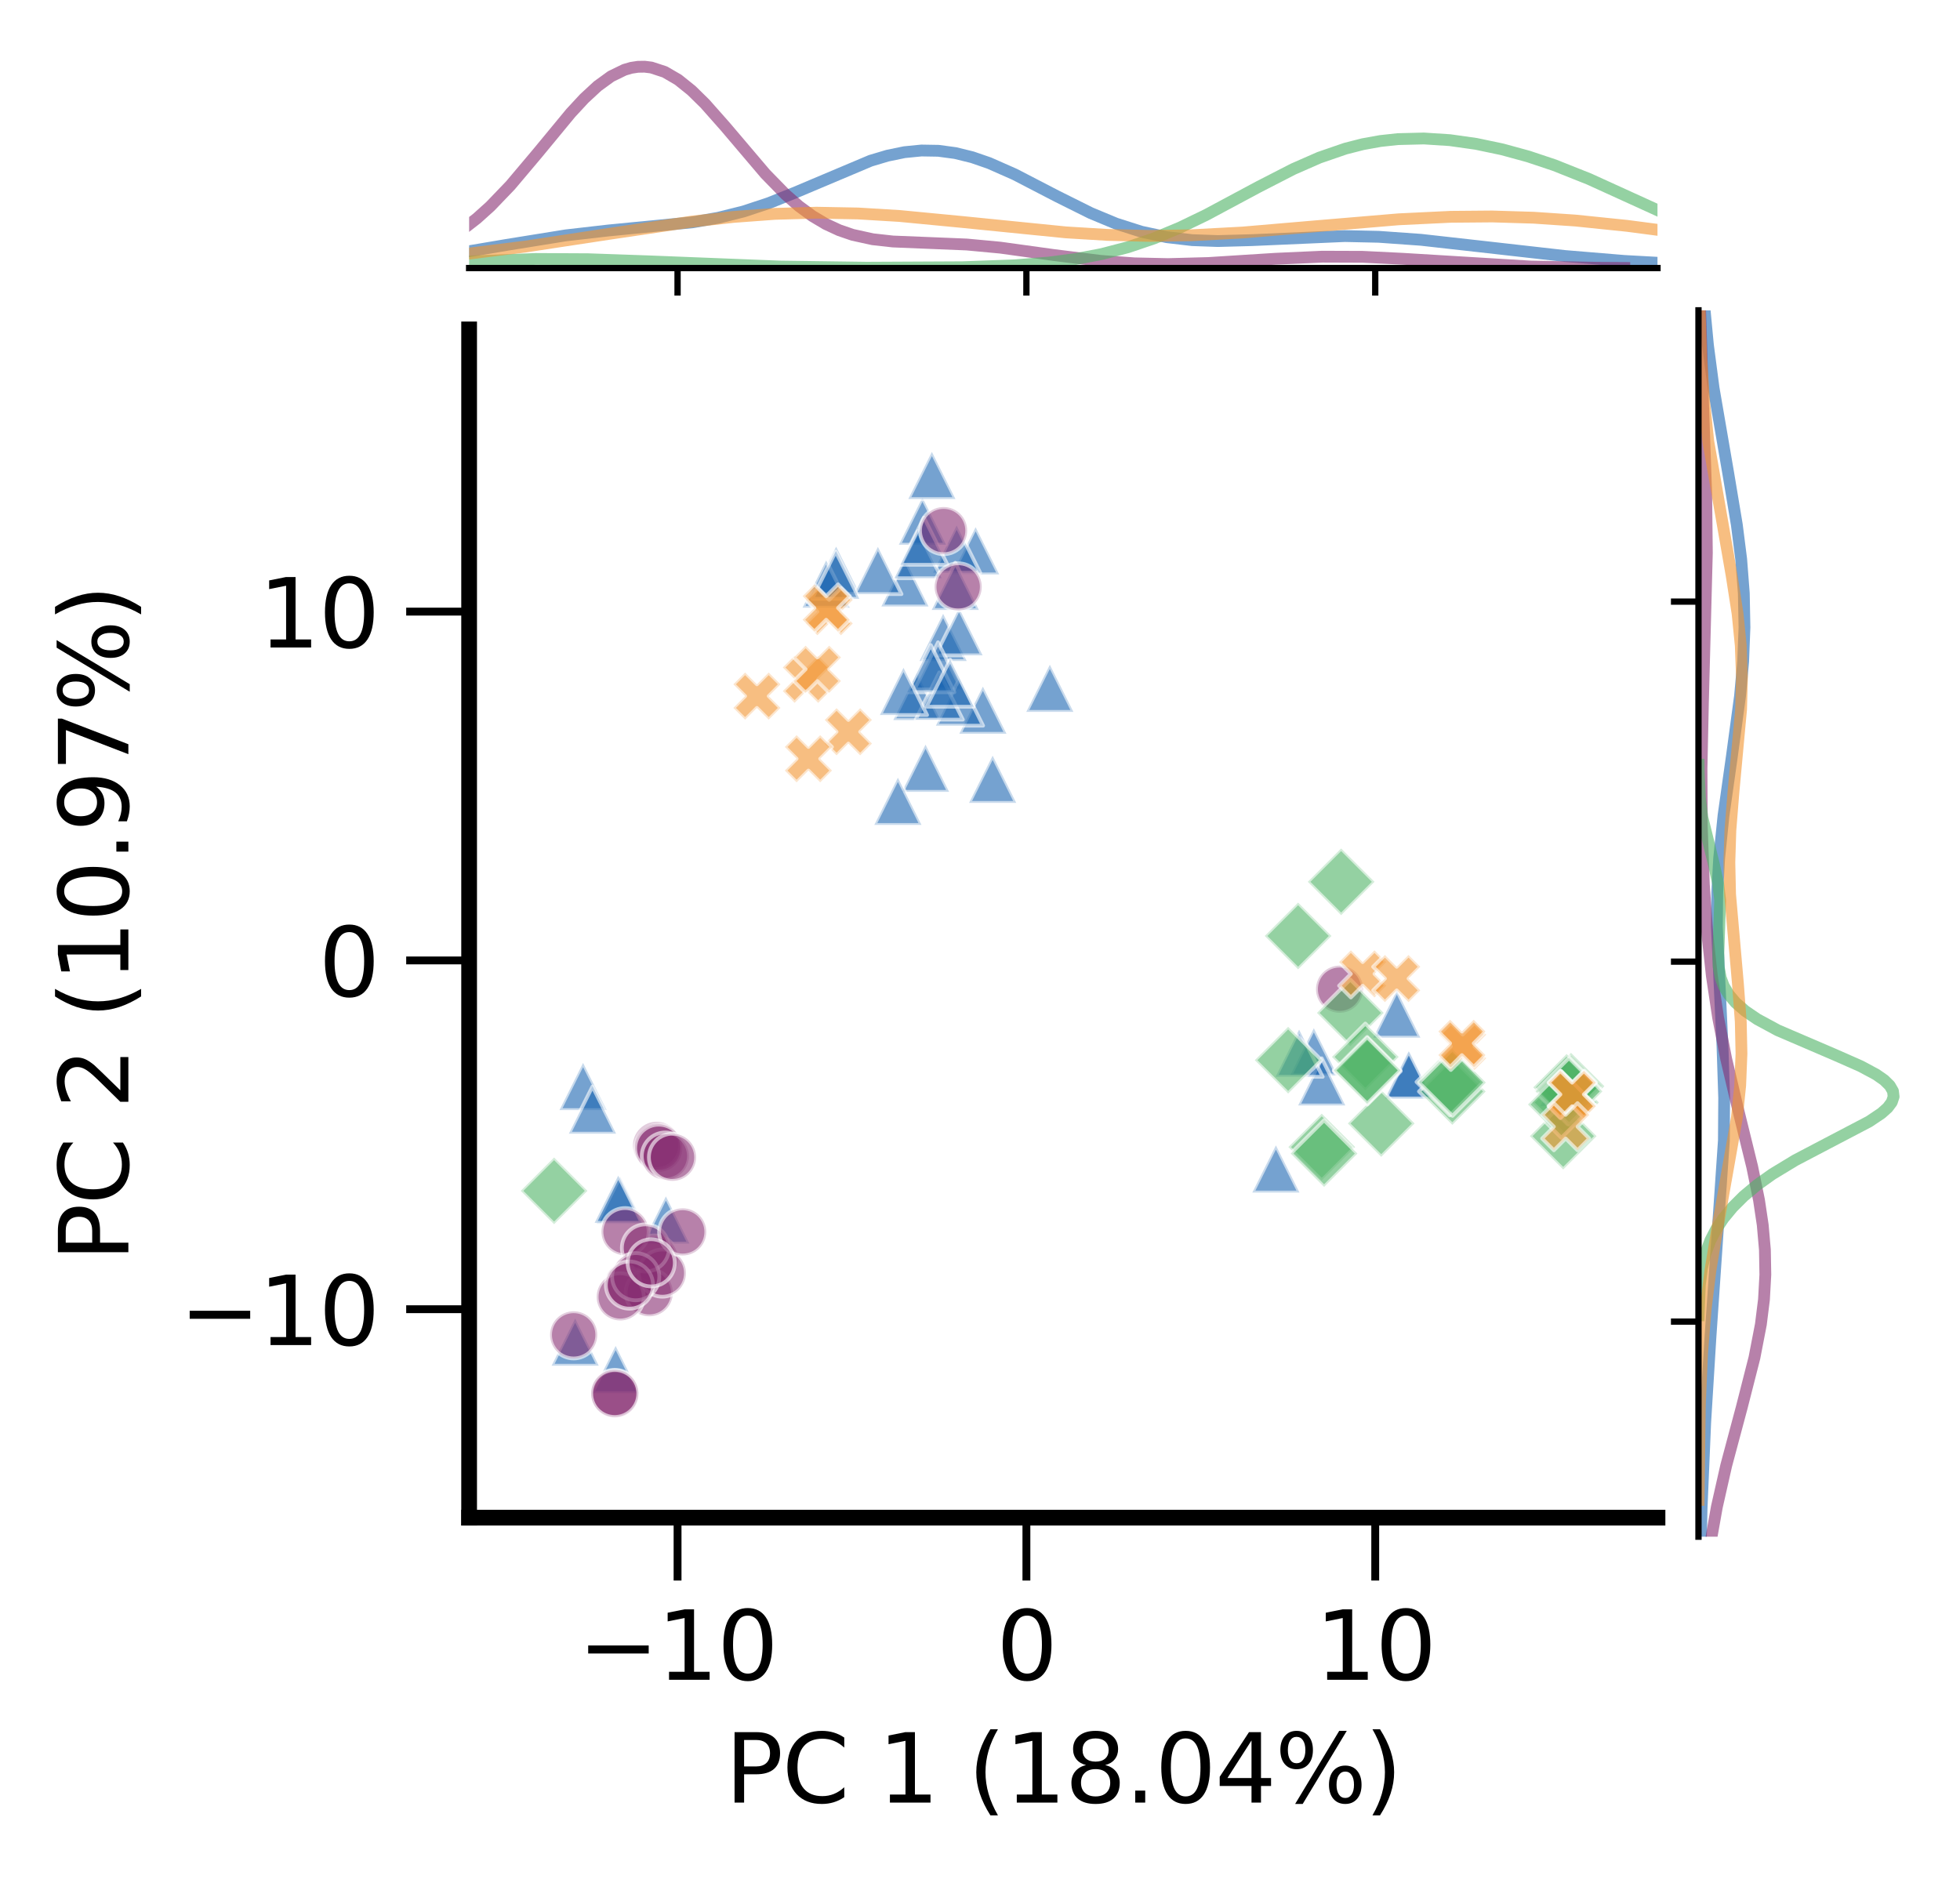 <?xml version="1.0" encoding="utf-8" standalone="no"?>
<!DOCTYPE svg PUBLIC "-//W3C//DTD SVG 1.1//EN"
  "http://www.w3.org/Graphics/SVG/1.1/DTD/svg11.dtd">
<svg xmlns:xlink="http://www.w3.org/1999/xlink" width="249.174pt" height="238.889pt" viewBox="0 0 249.174 238.889" xmlns="http://www.w3.org/2000/svg" version="1.1">
 <defs>
  <style type="text/css">*{stroke-linejoin: round; stroke-linecap: butt}</style>
 </defs>
 <g id="figure_1">
  <g id="patch_1">
   <path d="M 0 238.889 
L 249.174 238.889 
L 249.174 0 
L 0 0 
z
" style="fill: #ffffff"/>
  </g>
  <g id="axes_1">
   <g id="patch_2">
    <path d="M 59.639 192.961 
L 210.717 192.961 
L 210.717 41.884 
L 59.639 41.884 
z
" style="fill: #ffffff"/>
   </g>
   <g id="PathCollection_1">
    <defs>
     <path id="mcac1fe2367" d="M 0 -3 
L -3 3 
L 3 3 
z
" style="stroke: #ffffff; stroke-opacity: 0.6; stroke-width: 0.48"/>
    </defs>
    <g clip-path="url(#pb1087d7b3a)">
     <use xlink:href="#mcac1fe2367" x="78.836" y="152.612" style="fill: #1965b0; fill-opacity: 0.6; stroke: #ffffff; stroke-opacity: 0.6; stroke-width: 0.48"/>
     <use xlink:href="#mcac1fe2367" x="133.467" y="87.515" style="fill: #1965b0; fill-opacity: 0.6; stroke: #ffffff; stroke-opacity: 0.6; stroke-width: 0.48"/>
     <use xlink:href="#mcac1fe2367" x="167.027" y="133.733" style="fill: #1965b0; fill-opacity: 0.6; stroke: #ffffff; stroke-opacity: 0.6; stroke-width: 0.48"/>
     <use xlink:href="#mcac1fe2367" x="119.9" y="81.048" style="fill: #1965b0; fill-opacity: 0.6; stroke: #ffffff; stroke-opacity: 0.6; stroke-width: 0.48"/>
     <use xlink:href="#mcac1fe2367" x="117.662" y="97.681" style="fill: #1965b0; fill-opacity: 0.6; stroke: #ffffff; stroke-opacity: 0.6; stroke-width: 0.48"/>
     <use xlink:href="#mcac1fe2367" x="124.028" y="70.029" style="fill: #1965b0; fill-opacity: 0.6; stroke: #ffffff; stroke-opacity: 0.6; stroke-width: 0.48"/>
     <use xlink:href="#mcac1fe2367" x="78.594" y="152.48" style="fill: #1965b0; fill-opacity: 0.6; stroke: #ffffff; stroke-opacity: 0.6; stroke-width: 0.48"/>
     <use xlink:href="#mcac1fe2367" x="121.617" y="69.821" style="fill: #1965b0; fill-opacity: 0.6; stroke: #ffffff; stroke-opacity: 0.6; stroke-width: 0.48"/>
     <use xlink:href="#mcac1fe2367" x="121.923" y="80.327" style="fill: #1965b0; fill-opacity: 0.6; stroke: #ffffff; stroke-opacity: 0.6; stroke-width: 0.48"/>
     <use xlink:href="#mcac1fe2367" x="124.955" y="90.299" style="fill: #1965b0; fill-opacity: 0.6; stroke: #ffffff; stroke-opacity: 0.6; stroke-width: 0.48"/>
     <use xlink:href="#mcac1fe2367" x="114.15" y="101.883" style="fill: #1965b0; fill-opacity: 0.6; stroke: #ffffff; stroke-opacity: 0.6; stroke-width: 0.48"/>
     <use xlink:href="#mcac1fe2367" x="106.297" y="72.502" style="fill: #1965b0; fill-opacity: 0.6; stroke: #ffffff; stroke-opacity: 0.6; stroke-width: 0.48"/>
     <use xlink:href="#mcac1fe2367" x="168.033" y="137.556" style="fill: #1965b0; fill-opacity: 0.6; stroke: #ffffff; stroke-opacity: 0.6; stroke-width: 0.48"/>
     <use xlink:href="#mcac1fe2367" x="162.206" y="148.628" style="fill: #1965b0; fill-opacity: 0.6; stroke: #ffffff; stroke-opacity: 0.6; stroke-width: 0.48"/>
     <use xlink:href="#mcac1fe2367" x="177.577" y="128.939" style="fill: #1965b0; fill-opacity: 0.6; stroke: #ffffff; stroke-opacity: 0.6; stroke-width: 0.48"/>
     <use xlink:href="#mcac1fe2367" x="121.446" y="74.556" style="fill: #1965b0; fill-opacity: 0.6; stroke: #ffffff; stroke-opacity: 0.6; stroke-width: 0.48"/>
     <use xlink:href="#mcac1fe2367" x="126.195" y="99.083" style="fill: #1965b0; fill-opacity: 0.6; stroke: #ffffff; stroke-opacity: 0.6; stroke-width: 0.48"/>
     <use xlink:href="#mcac1fe2367" x="179.164" y="136.702" style="fill: #1965b0; fill-opacity: 0.6; stroke: #ffffff; stroke-opacity: 0.6; stroke-width: 0.48"/>
     <use xlink:href="#mcac1fe2367" x="115.045" y="74.114" style="fill: #1965b0; fill-opacity: 0.6; stroke: #ffffff; stroke-opacity: 0.6; stroke-width: 0.48"/>
     <use xlink:href="#mcac1fe2367" x="116.565" y="88.557" style="fill: #1965b0; fill-opacity: 0.6; stroke: #ffffff; stroke-opacity: 0.6; stroke-width: 0.48"/>
     <use xlink:href="#mcac1fe2367" x="179.087" y="136.663" style="fill: #1965b0; fill-opacity: 0.6; stroke: #ffffff; stroke-opacity: 0.6; stroke-width: 0.48"/>
     <use xlink:href="#mcac1fe2367" x="117.269" y="66.26" style="fill: #1965b0; fill-opacity: 0.6; stroke: #ffffff; stroke-opacity: 0.6; stroke-width: 0.48"/>
     <use xlink:href="#mcac1fe2367" x="198.828" y="137.638" style="fill: #1965b0; fill-opacity: 0.6; stroke: #ffffff; stroke-opacity: 0.6; stroke-width: 0.48"/>
     <use xlink:href="#mcac1fe2367" x="119.253" y="84.662" style="fill: #1965b0; fill-opacity: 0.6; stroke: #ffffff; stroke-opacity: 0.6; stroke-width: 0.48"/>
     <use xlink:href="#mcac1fe2367" x="73.12" y="170.646" style="fill: #1965b0; fill-opacity: 0.6; stroke: #ffffff; stroke-opacity: 0.6; stroke-width: 0.48"/>
     <use xlink:href="#mcac1fe2367" x="121.981" y="89.266" style="fill: #1965b0; fill-opacity: 0.6; stroke: #ffffff; stroke-opacity: 0.6; stroke-width: 0.48"/>
     <use xlink:href="#mcac1fe2367" x="84.653" y="155.117" style="fill: #1965b0; fill-opacity: 0.6; stroke: #ffffff; stroke-opacity: 0.6; stroke-width: 0.48"/>
     <use xlink:href="#mcac1fe2367" x="74.126" y="138.145" style="fill: #1965b0; fill-opacity: 0.6; stroke: #ffffff; stroke-opacity: 0.6; stroke-width: 0.48"/>
     <use xlink:href="#mcac1fe2367" x="105.027" y="74.262" style="fill: #1965b0; fill-opacity: 0.6; stroke: #ffffff; stroke-opacity: 0.6; stroke-width: 0.48"/>
     <use xlink:href="#mcac1fe2367" x="111.609" y="72.535" style="fill: #1965b0; fill-opacity: 0.6; stroke: #ffffff; stroke-opacity: 0.6; stroke-width: 0.48"/>
     <use xlink:href="#mcac1fe2367" x="119.407" y="88.495" style="fill: #1965b0; fill-opacity: 0.6; stroke: #ffffff; stroke-opacity: 0.6; stroke-width: 0.48"/>
     <use xlink:href="#mcac1fe2367" x="118.333" y="85.018" style="fill: #1965b0; fill-opacity: 0.6; stroke: #ffffff; stroke-opacity: 0.6; stroke-width: 0.48"/>
     <use xlink:href="#mcac1fe2367" x="106.244" y="73.132" style="fill: #1965b0; fill-opacity: 0.6; stroke: #ffffff; stroke-opacity: 0.6; stroke-width: 0.48"/>
     <use xlink:href="#mcac1fe2367" x="118.47" y="60.453" style="fill: #1965b0; fill-opacity: 0.6; stroke: #ffffff; stroke-opacity: 0.6; stroke-width: 0.48"/>
     <use xlink:href="#mcac1fe2367" x="75.321" y="141.14" style="fill: #1965b0; fill-opacity: 0.6; stroke: #ffffff; stroke-opacity: 0.6; stroke-width: 0.48"/>
     <use xlink:href="#mcac1fe2367" x="78.265" y="174.132" style="fill: #1965b0; fill-opacity: 0.6; stroke: #ffffff; stroke-opacity: 0.6; stroke-width: 0.48"/>
     <use xlink:href="#mcac1fe2367" x="120.793" y="86.858" style="fill: #1965b0; fill-opacity: 0.6; stroke: #ffffff; stroke-opacity: 0.6; stroke-width: 0.48"/>
     <use xlink:href="#mcac1fe2367" x="114.86" y="87.913" style="fill: #1965b0; fill-opacity: 0.6; stroke: #ffffff; stroke-opacity: 0.6; stroke-width: 0.48"/>
     <use xlink:href="#mcac1fe2367" x="116.71" y="70.519" style="fill: #1965b0; fill-opacity: 0.6; stroke: #ffffff; stroke-opacity: 0.6; stroke-width: 0.48"/>
     <use xlink:href="#mcac1fe2367" x="117.463" y="68.809" style="fill: #1965b0; fill-opacity: 0.6; stroke: #ffffff; stroke-opacity: 0.6; stroke-width: 0.48"/>
     <use xlink:href="#mcac1fe2367" x="165.156" y="133.915" style="fill: #1965b0; fill-opacity: 0.6; stroke: #ffffff; stroke-opacity: 0.6; stroke-width: 0.48"/>
    </g>
   </g>
   <g id="PathCollection_2">
    <defs>
     <path id="mda2de28344" d="M 0 3 
C 0.796 3 1.559 2.684 2.121 2.121 
C 2.684 1.559 3 0.796 3 0 
C 3 -0.796 2.684 -1.559 2.121 -2.121 
C 1.559 -2.684 0.796 -3 0 -3 
C -0.796 -3 -1.559 -2.684 -2.121 -2.121 
C -2.684 -1.559 -3 -0.796 -3 0 
C -3 0.796 -2.684 1.559 -2.121 2.121 
C -1.559 2.684 -0.796 3 0 3 
z
" style="stroke: #ffffff; stroke-opacity: 0.6; stroke-width: 0.48"/>
    </defs>
    <g clip-path="url(#pb1087d7b3a)">
     <use xlink:href="#mda2de28344" x="79.89" y="163.329" style="fill: #882e72; fill-opacity: 0.6; stroke: #ffffff; stroke-opacity: 0.6; stroke-width: 0.48"/>
     <use xlink:href="#mda2de28344" x="83.188" y="160.083" style="fill: #882e72; fill-opacity: 0.6; stroke: #ffffff; stroke-opacity: 0.6; stroke-width: 0.48"/>
     <use xlink:href="#mda2de28344" x="82.543" y="164.364" style="fill: #882e72; fill-opacity: 0.6; stroke: #ffffff; stroke-opacity: 0.6; stroke-width: 0.48"/>
     <use xlink:href="#mda2de28344" x="79.462" y="156.6" style="fill: #882e72; fill-opacity: 0.6; stroke: #ffffff; stroke-opacity: 0.6; stroke-width: 0.48"/>
     <use xlink:href="#mda2de28344" x="78.851" y="164.894" style="fill: #882e72; fill-opacity: 0.6; stroke: #ffffff; stroke-opacity: 0.6; stroke-width: 0.48"/>
     <use xlink:href="#mda2de28344" x="78.183" y="177.241" style="fill: #882e72; fill-opacity: 0.6; stroke: #ffffff; stroke-opacity: 0.6; stroke-width: 0.48"/>
     <use xlink:href="#mda2de28344" x="170.303" y="125.773" style="fill: #882e72; fill-opacity: 0.6; stroke: #ffffff; stroke-opacity: 0.6; stroke-width: 0.48"/>
     <use xlink:href="#mda2de28344" x="78.148" y="177.162" style="fill: #882e72; fill-opacity: 0.6; stroke: #ffffff; stroke-opacity: 0.6; stroke-width: 0.48"/>
     <use xlink:href="#mda2de28344" x="84.205" y="161.87" style="fill: #882e72; fill-opacity: 0.6; stroke: #ffffff; stroke-opacity: 0.6; stroke-width: 0.48"/>
     <use xlink:href="#mda2de28344" x="82.058" y="158.671" style="fill: #882e72; fill-opacity: 0.6; stroke: #ffffff; stroke-opacity: 0.6; stroke-width: 0.48"/>
     <use xlink:href="#mda2de28344" x="86.79" y="156.63" style="fill: #882e72; fill-opacity: 0.6; stroke: #ffffff; stroke-opacity: 0.6; stroke-width: 0.48"/>
     <use xlink:href="#mda2de28344" x="119.96" y="67.464" style="fill: #882e72; fill-opacity: 0.6; stroke: #ffffff; stroke-opacity: 0.6; stroke-width: 0.48"/>
     <use xlink:href="#mda2de28344" x="83.471" y="145.626" style="fill: #882e72; fill-opacity: 0.6; stroke: #ffffff; stroke-opacity: 0.6; stroke-width: 0.48"/>
     <use xlink:href="#mda2de28344" x="83.75" y="145.995" style="fill: #882e72; fill-opacity: 0.6; stroke: #ffffff; stroke-opacity: 0.6; stroke-width: 0.48"/>
     <use xlink:href="#mda2de28344" x="80.818" y="162.325" style="fill: #882e72; fill-opacity: 0.6; stroke: #ffffff; stroke-opacity: 0.6; stroke-width: 0.48"/>
     <use xlink:href="#mda2de28344" x="80.023" y="163.393" style="fill: #882e72; fill-opacity: 0.6; stroke: #ffffff; stroke-opacity: 0.6; stroke-width: 0.48"/>
     <use xlink:href="#mda2de28344" x="121.813" y="74.618" style="fill: #882e72; fill-opacity: 0.6; stroke: #ffffff; stroke-opacity: 0.6; stroke-width: 0.48"/>
     <use xlink:href="#mda2de28344" x="84.587" y="146.988" style="fill: #882e72; fill-opacity: 0.6; stroke: #ffffff; stroke-opacity: 0.6; stroke-width: 0.48"/>
     <use xlink:href="#mda2de28344" x="82.789" y="160.565" style="fill: #882e72; fill-opacity: 0.6; stroke: #ffffff; stroke-opacity: 0.6; stroke-width: 0.48"/>
     <use xlink:href="#mda2de28344" x="72.929" y="169.722" style="fill: #882e72; fill-opacity: 0.6; stroke: #ffffff; stroke-opacity: 0.6; stroke-width: 0.48"/>
     <use xlink:href="#mda2de28344" x="85.495" y="147.145" style="fill: #882e72; fill-opacity: 0.6; stroke: #ffffff; stroke-opacity: 0.6; stroke-width: 0.48"/>
    </g>
   </g>
   <g id="PathCollection_3">
    <defs>
     <path id="m531c8606c3" d="M -0 4.243 
L 4.243 0 
L 0 -4.243 
L -4.243 -0 
z
" style="stroke: #ffffff; stroke-opacity: 0.6; stroke-width: 0.48"/>
    </defs>
    <g clip-path="url(#pb1087d7b3a)">
     <use xlink:href="#m531c8606c3" x="170.5" y="112.119" style="fill: #4eb265; fill-opacity: 0.6; stroke: #ffffff; stroke-opacity: 0.6; stroke-width: 0.48"/>
     <use xlink:href="#m531c8606c3" x="199.022" y="140.177" style="fill: #4eb265; fill-opacity: 0.6; stroke: #ffffff; stroke-opacity: 0.6; stroke-width: 0.48"/>
     <use xlink:href="#m531c8606c3" x="198.731" y="144.455" style="fill: #4eb265; fill-opacity: 0.6; stroke: #ffffff; stroke-opacity: 0.6; stroke-width: 0.48"/>
     <use xlink:href="#m531c8606c3" x="171.665" y="128.787" style="fill: #4eb265; fill-opacity: 0.6; stroke: #ffffff; stroke-opacity: 0.6; stroke-width: 0.48"/>
     <use xlink:href="#m531c8606c3" x="168.033" y="145.842" style="fill: #4eb265; fill-opacity: 0.6; stroke: #ffffff; stroke-opacity: 0.6; stroke-width: 0.48"/>
     <use xlink:href="#m531c8606c3" x="184.633" y="138.779" style="fill: #4eb265; fill-opacity: 0.6; stroke: #ffffff; stroke-opacity: 0.6; stroke-width: 0.48"/>
     <use xlink:href="#m531c8606c3" x="199.724" y="138.106" style="fill: #4eb265; fill-opacity: 0.6; stroke: #ffffff; stroke-opacity: 0.6; stroke-width: 0.48"/>
     <use xlink:href="#m531c8606c3" x="199.28" y="138.694" style="fill: #4eb265; fill-opacity: 0.6; stroke: #ffffff; stroke-opacity: 0.6; stroke-width: 0.48"/>
     <use xlink:href="#m531c8606c3" x="199.159" y="138.255" style="fill: #4eb265; fill-opacity: 0.6; stroke: #ffffff; stroke-opacity: 0.6; stroke-width: 0.48"/>
     <use xlink:href="#m531c8606c3" x="173.57" y="134.382" style="fill: #4eb265; fill-opacity: 0.6; stroke: #ffffff; stroke-opacity: 0.6; stroke-width: 0.48"/>
     <use xlink:href="#m531c8606c3" x="184.322" y="137.569" style="fill: #4eb265; fill-opacity: 0.6; stroke: #ffffff; stroke-opacity: 0.6; stroke-width: 0.48"/>
     <use xlink:href="#m531c8606c3" x="168.331" y="146.672" style="fill: #4eb265; fill-opacity: 0.6; stroke: #ffffff; stroke-opacity: 0.6; stroke-width: 0.48"/>
     <use xlink:href="#m531c8606c3" x="175.596" y="142.844" style="fill: #4eb265; fill-opacity: 0.6; stroke: #ffffff; stroke-opacity: 0.6; stroke-width: 0.48"/>
     <use xlink:href="#m531c8606c3" x="184.651" y="137.638" style="fill: #4eb265; fill-opacity: 0.6; stroke: #ffffff; stroke-opacity: 0.6; stroke-width: 0.48"/>
     <use xlink:href="#m531c8606c3" x="199.473" y="138.767" style="fill: #4eb265; fill-opacity: 0.6; stroke: #ffffff; stroke-opacity: 0.6; stroke-width: 0.48"/>
     <use xlink:href="#m531c8606c3" x="165.025" y="119.004" style="fill: #4eb265; fill-opacity: 0.6; stroke: #ffffff; stroke-opacity: 0.6; stroke-width: 0.48"/>
     <use xlink:href="#m531c8606c3" x="70.441" y="151.412" style="fill: #4eb265; fill-opacity: 0.6; stroke: #ffffff; stroke-opacity: 0.6; stroke-width: 0.48"/>
     <use xlink:href="#m531c8606c3" x="163.761" y="134.796" style="fill: #4eb265; fill-opacity: 0.6; stroke: #ffffff; stroke-opacity: 0.6; stroke-width: 0.48"/>
     <use xlink:href="#m531c8606c3" x="173.835" y="136.206" style="fill: #4eb265; fill-opacity: 0.6; stroke: #ffffff; stroke-opacity: 0.6; stroke-width: 0.48"/>
     <use xlink:href="#m531c8606c3" x="198.494" y="140.431" style="fill: #4eb265; fill-opacity: 0.6; stroke: #ffffff; stroke-opacity: 0.6; stroke-width: 0.48"/>
     <use xlink:href="#m531c8606c3" x="173.802" y="136.081" style="fill: #4eb265; fill-opacity: 0.6; stroke: #ffffff; stroke-opacity: 0.6; stroke-width: 0.48"/>
    </g>
   </g>
   <g id="PathCollection_4">
    <defs>
     <path id="m67f96bd23f" d="M -1.5 3 
L 0 1.5 
L 1.5 3 
L 3 1.5 
L 1.5 0 
L 3 -1.5 
L 1.5 -3 
L 0 -1.5 
L -1.5 -3 
L -3 -1.5 
L -1.5 0 
L -3 1.5 
z
" style="stroke: #ffffff; stroke-opacity: 0.6; stroke-width: 0.48"/>
    </defs>
    <g clip-path="url(#pb1087d7b3a)">
     <use xlink:href="#m67f96bd23f" x="199.915" y="139.142" style="fill: #f1932d; fill-opacity: 0.6; stroke: #ffffff; stroke-opacity: 0.6; stroke-width: 0.48"/>
     <use xlink:href="#m67f96bd23f" x="185.947" y="133.046" style="fill: #f1932d; fill-opacity: 0.6; stroke: #ffffff; stroke-opacity: 0.6; stroke-width: 0.48"/>
     <use xlink:href="#m67f96bd23f" x="185.85" y="132.651" style="fill: #f1932d; fill-opacity: 0.6; stroke: #ffffff; stroke-opacity: 0.6; stroke-width: 0.48"/>
     <use xlink:href="#m67f96bd23f" x="199.851" y="139.157" style="fill: #f1932d; fill-opacity: 0.6; stroke: #ffffff; stroke-opacity: 0.6; stroke-width: 0.48"/>
     <use xlink:href="#m67f96bd23f" x="173.236" y="123.827" style="fill: #f1932d; fill-opacity: 0.6; stroke: #ffffff; stroke-opacity: 0.6; stroke-width: 0.48"/>
     <use xlink:href="#m67f96bd23f" x="105.414" y="77.773" style="fill: #f1932d; fill-opacity: 0.6; stroke: #ffffff; stroke-opacity: 0.6; stroke-width: 0.48"/>
     <use xlink:href="#m67f96bd23f" x="96.225" y="88.507" style="fill: #f1932d; fill-opacity: 0.6; stroke: #ffffff; stroke-opacity: 0.6; stroke-width: 0.48"/>
     <use xlink:href="#m67f96bd23f" x="107.852" y="93.041" style="fill: #f1932d; fill-opacity: 0.6; stroke: #ffffff; stroke-opacity: 0.6; stroke-width: 0.48"/>
     <use xlink:href="#m67f96bd23f" x="105.032" y="77.298" style="fill: #f1932d; fill-opacity: 0.6; stroke: #ffffff; stroke-opacity: 0.6; stroke-width: 0.48"/>
     <use xlink:href="#m67f96bd23f" x="102.515" y="86.366" style="fill: #f1932d; fill-opacity: 0.6; stroke: #ffffff; stroke-opacity: 0.6; stroke-width: 0.48"/>
     <use xlink:href="#m67f96bd23f" x="177.565" y="124.421" style="fill: #f1932d; fill-opacity: 0.6; stroke: #ffffff; stroke-opacity: 0.6; stroke-width: 0.48"/>
     <use xlink:href="#m67f96bd23f" x="199.046" y="143.256" style="fill: #f1932d; fill-opacity: 0.6; stroke: #ffffff; stroke-opacity: 0.6; stroke-width: 0.48"/>
     <use xlink:href="#m67f96bd23f" x="102.771" y="96.472" style="fill: #f1932d; fill-opacity: 0.6; stroke: #ffffff; stroke-opacity: 0.6; stroke-width: 0.48"/>
     <use xlink:href="#m67f96bd23f" x="103.915" y="85.091" style="fill: #f1932d; fill-opacity: 0.6; stroke: #ffffff; stroke-opacity: 0.6; stroke-width: 0.48"/>
    </g>
   </g>
   <g id="matplotlib.axis_1">
    <g id="xtick_1">
     <g id="line2d_1">
      <defs>
       <path id="m9b1400a126" d="M 0 0 
L 0 8 
" style="stroke: #000000"/>
      </defs>
      <g>
       <use xlink:href="#m9b1400a126" x="86.138" y="192.961" style="stroke: #000000"/>
      </g>
     </g>
     <g id="text_1">
      <!-- −10 -->
      <g transform="translate(73.475 213.579) scale(0.12 -0.12)">
       <defs>
        <path id="DejaVuSans-2212" d="M 678 2272 
L 4684 2272 
L 4684 1741 
L 678 1741 
L 678 2272 
z
" transform="scale(0.016)"/>
        <path id="DejaVuSans-31" d="M 794 531 
L 1825 531 
L 1825 4091 
L 703 3866 
L 703 4441 
L 1819 4666 
L 2450 4666 
L 2450 531 
L 3481 531 
L 3481 0 
L 794 0 
L 794 531 
z
" transform="scale(0.016)"/>
        <path id="DejaVuSans-30" d="M 2034 4250 
Q 1547 4250 1301 3770 
Q 1056 3291 1056 2328 
Q 1056 1369 1301 889 
Q 1547 409 2034 409 
Q 2525 409 2770 889 
Q 3016 1369 3016 2328 
Q 3016 3291 2770 3770 
Q 2525 4250 2034 4250 
z
M 2034 4750 
Q 2819 4750 3233 4129 
Q 3647 3509 3647 2328 
Q 3647 1150 3233 529 
Q 2819 -91 2034 -91 
Q 1250 -91 836 529 
Q 422 1150 422 2328 
Q 422 3509 836 4129 
Q 1250 4750 2034 4750 
z
" transform="scale(0.016)"/>
       </defs>
       <use xlink:href="#DejaVuSans-2212"/>
       <use xlink:href="#DejaVuSans-31" x="83.789"/>
       <use xlink:href="#DejaVuSans-30" x="147.412"/>
      </g>
     </g>
    </g>
    <g id="xtick_2">
     <g id="line2d_2">
      <g>
       <use xlink:href="#m9b1400a126" x="130.486" y="192.961" style="stroke: #000000"/>
      </g>
     </g>
     <g id="text_2">
      <!-- 0 -->
      <g transform="translate(126.668 213.579) scale(0.12 -0.12)">
       <use xlink:href="#DejaVuSans-30"/>
      </g>
     </g>
    </g>
    <g id="xtick_3">
     <g id="line2d_3">
      <g>
       <use xlink:href="#m9b1400a126" x="174.833" y="192.961" style="stroke: #000000"/>
      </g>
     </g>
     <g id="text_3">
      <!-- 10 -->
      <g transform="translate(167.198 213.579) scale(0.12 -0.12)">
       <use xlink:href="#DejaVuSans-31"/>
       <use xlink:href="#DejaVuSans-30" x="63.623"/>
      </g>
     </g>
    </g>
    <g id="text_4">
     <!-- PC 1 (18.04%) -->
     <g transform="translate(92.18 229.193) scale(0.12 -0.12)">
      <defs>
       <path id="DejaVuSans-50" d="M 1259 4147 
L 1259 2394 
L 2053 2394 
Q 2494 2394 2734 2622 
Q 2975 2850 2975 3272 
Q 2975 3691 2734 3919 
Q 2494 4147 2053 4147 
L 1259 4147 
z
M 628 4666 
L 2053 4666 
Q 2838 4666 3239 4311 
Q 3641 3956 3641 3272 
Q 3641 2581 3239 2228 
Q 2838 1875 2053 1875 
L 1259 1875 
L 1259 0 
L 628 0 
L 628 4666 
z
" transform="scale(0.016)"/>
       <path id="DejaVuSans-43" d="M 4122 4306 
L 4122 3641 
Q 3803 3938 3442 4084 
Q 3081 4231 2675 4231 
Q 1875 4231 1450 3742 
Q 1025 3253 1025 2328 
Q 1025 1406 1450 917 
Q 1875 428 2675 428 
Q 3081 428 3442 575 
Q 3803 722 4122 1019 
L 4122 359 
Q 3791 134 3420 21 
Q 3050 -91 2638 -91 
Q 1578 -91 968 557 
Q 359 1206 359 2328 
Q 359 3453 968 4101 
Q 1578 4750 2638 4750 
Q 3056 4750 3426 4639 
Q 3797 4528 4122 4306 
z
" transform="scale(0.016)"/>
       <path id="DejaVuSans-20" transform="scale(0.016)"/>
       <path id="DejaVuSans-28" d="M 1984 4856 
Q 1566 4138 1362 3434 
Q 1159 2731 1159 2009 
Q 1159 1288 1364 580 
Q 1569 -128 1984 -844 
L 1484 -844 
Q 1016 -109 783 600 
Q 550 1309 550 2009 
Q 550 2706 781 3412 
Q 1013 4119 1484 4856 
L 1984 4856 
z
" transform="scale(0.016)"/>
       <path id="DejaVuSans-38" d="M 2034 2216 
Q 1584 2216 1326 1975 
Q 1069 1734 1069 1313 
Q 1069 891 1326 650 
Q 1584 409 2034 409 
Q 2484 409 2743 651 
Q 3003 894 3003 1313 
Q 3003 1734 2745 1975 
Q 2488 2216 2034 2216 
z
M 1403 2484 
Q 997 2584 770 2862 
Q 544 3141 544 3541 
Q 544 4100 942 4425 
Q 1341 4750 2034 4750 
Q 2731 4750 3128 4425 
Q 3525 4100 3525 3541 
Q 3525 3141 3298 2862 
Q 3072 2584 2669 2484 
Q 3125 2378 3379 2068 
Q 3634 1759 3634 1313 
Q 3634 634 3220 271 
Q 2806 -91 2034 -91 
Q 1263 -91 848 271 
Q 434 634 434 1313 
Q 434 1759 690 2068 
Q 947 2378 1403 2484 
z
M 1172 3481 
Q 1172 3119 1398 2916 
Q 1625 2713 2034 2713 
Q 2441 2713 2670 2916 
Q 2900 3119 2900 3481 
Q 2900 3844 2670 4047 
Q 2441 4250 2034 4250 
Q 1625 4250 1398 4047 
Q 1172 3844 1172 3481 
z
" transform="scale(0.016)"/>
       <path id="DejaVuSans-2e" d="M 684 794 
L 1344 794 
L 1344 0 
L 684 0 
L 684 794 
z
" transform="scale(0.016)"/>
       <path id="DejaVuSans-34" d="M 2419 4116 
L 825 1625 
L 2419 1625 
L 2419 4116 
z
M 2253 4666 
L 3047 4666 
L 3047 1625 
L 3713 1625 
L 3713 1100 
L 3047 1100 
L 3047 0 
L 2419 0 
L 2419 1100 
L 313 1100 
L 313 1709 
L 2253 4666 
z
" transform="scale(0.016)"/>
       <path id="DejaVuSans-25" d="M 4653 2053 
Q 4381 2053 4226 1822 
Q 4072 1591 4072 1178 
Q 4072 772 4226 539 
Q 4381 306 4653 306 
Q 4919 306 5073 539 
Q 5228 772 5228 1178 
Q 5228 1588 5073 1820 
Q 4919 2053 4653 2053 
z
M 4653 2450 
Q 5147 2450 5437 2106 
Q 5728 1763 5728 1178 
Q 5728 594 5436 251 
Q 5144 -91 4653 -91 
Q 4153 -91 3862 251 
Q 3572 594 3572 1178 
Q 3572 1766 3864 2108 
Q 4156 2450 4653 2450 
z
M 1428 4353 
Q 1159 4353 1004 4120 
Q 850 3888 850 3481 
Q 850 3069 1003 2837 
Q 1156 2606 1428 2606 
Q 1700 2606 1854 2837 
Q 2009 3069 2009 3481 
Q 2009 3884 1853 4118 
Q 1697 4353 1428 4353 
z
M 4250 4750 
L 4750 4750 
L 1831 -91 
L 1331 -91 
L 4250 4750 
z
M 1428 4750 
Q 1922 4750 2215 4408 
Q 2509 4066 2509 3481 
Q 2509 2891 2217 2550 
Q 1925 2209 1428 2209 
Q 931 2209 642 2551 
Q 353 2894 353 3481 
Q 353 4063 643 4406 
Q 934 4750 1428 4750 
z
" transform="scale(0.016)"/>
       <path id="DejaVuSans-29" d="M 513 4856 
L 1013 4856 
Q 1481 4119 1714 3412 
Q 1947 2706 1947 2009 
Q 1947 1309 1714 600 
Q 1481 -109 1013 -844 
L 513 -844 
Q 928 -128 1133 580 
Q 1338 1288 1338 2009 
Q 1338 2731 1133 3434 
Q 928 4138 513 4856 
z
" transform="scale(0.016)"/>
      </defs>
      <use xlink:href="#DejaVuSans-50"/>
      <use xlink:href="#DejaVuSans-43" x="60.303"/>
      <use xlink:href="#DejaVuSans-20" x="130.127"/>
      <use xlink:href="#DejaVuSans-31" x="161.914"/>
      <use xlink:href="#DejaVuSans-20" x="225.537"/>
      <use xlink:href="#DejaVuSans-28" x="257.324"/>
      <use xlink:href="#DejaVuSans-31" x="296.338"/>
      <use xlink:href="#DejaVuSans-38" x="359.961"/>
      <use xlink:href="#DejaVuSans-2e" x="423.584"/>
      <use xlink:href="#DejaVuSans-30" x="455.371"/>
      <use xlink:href="#DejaVuSans-34" x="518.994"/>
      <use xlink:href="#DejaVuSans-25" x="582.617"/>
      <use xlink:href="#DejaVuSans-29" x="677.637"/>
     </g>
    </g>
   </g>
   <g id="matplotlib.axis_2">
    <g id="ytick_1">
     <g id="line2d_4">
      <defs>
       <path id="mf6d5576f07" d="M 0 0 
L -8 0 
" style="stroke: #000000"/>
      </defs>
      <g>
       <use xlink:href="#mf6d5576f07" x="59.639" y="166.463" style="stroke: #000000"/>
      </g>
     </g>
     <g id="text_5">
      <!-- −10 -->
      <g transform="translate(22.814 171.022) scale(0.12 -0.12)">
       <use xlink:href="#DejaVuSans-2212"/>
       <use xlink:href="#DejaVuSans-31" x="83.789"/>
       <use xlink:href="#DejaVuSans-30" x="147.412"/>
      </g>
     </g>
    </g>
    <g id="ytick_2">
     <g id="line2d_5">
      <g>
       <use xlink:href="#mf6d5576f07" x="59.639" y="122.115" style="stroke: #000000"/>
      </g>
     </g>
     <g id="text_6">
      <!-- 0 -->
      <g transform="translate(40.504 126.674) scale(0.12 -0.12)">
       <use xlink:href="#DejaVuSans-30"/>
      </g>
     </g>
    </g>
    <g id="ytick_3">
     <g id="line2d_6">
      <g>
       <use xlink:href="#mf6d5576f07" x="59.639" y="77.767" style="stroke: #000000"/>
      </g>
     </g>
     <g id="text_7">
      <!-- 10 -->
      <g transform="translate(32.869 82.326) scale(0.12 -0.12)">
       <use xlink:href="#DejaVuSans-31"/>
       <use xlink:href="#DejaVuSans-30" x="63.623"/>
      </g>
     </g>
    </g>
    <g id="text_8">
     <!-- PC 2 (10.97%) -->
     <g transform="translate(16.318 160.421) rotate(-90) scale(0.12 -0.12)">
      <defs>
       <path id="DejaVuSans-32" d="M 1228 531 
L 3431 531 
L 3431 0 
L 469 0 
L 469 531 
Q 828 903 1448 1529 
Q 2069 2156 2228 2338 
Q 2531 2678 2651 2914 
Q 2772 3150 2772 3378 
Q 2772 3750 2511 3984 
Q 2250 4219 1831 4219 
Q 1534 4219 1204 4116 
Q 875 4013 500 3803 
L 500 4441 
Q 881 4594 1212 4672 
Q 1544 4750 1819 4750 
Q 2544 4750 2975 4387 
Q 3406 4025 3406 3419 
Q 3406 3131 3298 2873 
Q 3191 2616 2906 2266 
Q 2828 2175 2409 1742 
Q 1991 1309 1228 531 
z
" transform="scale(0.016)"/>
       <path id="DejaVuSans-39" d="M 703 97 
L 703 672 
Q 941 559 1184 500 
Q 1428 441 1663 441 
Q 2288 441 2617 861 
Q 2947 1281 2994 2138 
Q 2813 1869 2534 1725 
Q 2256 1581 1919 1581 
Q 1219 1581 811 2004 
Q 403 2428 403 3163 
Q 403 3881 828 4315 
Q 1253 4750 1959 4750 
Q 2769 4750 3195 4129 
Q 3622 3509 3622 2328 
Q 3622 1225 3098 567 
Q 2575 -91 1691 -91 
Q 1453 -91 1209 -44 
Q 966 3 703 97 
z
M 1959 2075 
Q 2384 2075 2632 2365 
Q 2881 2656 2881 3163 
Q 2881 3666 2632 3958 
Q 2384 4250 1959 4250 
Q 1534 4250 1286 3958 
Q 1038 3666 1038 3163 
Q 1038 2656 1286 2365 
Q 1534 2075 1959 2075 
z
" transform="scale(0.016)"/>
       <path id="DejaVuSans-37" d="M 525 4666 
L 3525 4666 
L 3525 4397 
L 1831 0 
L 1172 0 
L 2766 4134 
L 525 4134 
L 525 4666 
z
" transform="scale(0.016)"/>
      </defs>
      <use xlink:href="#DejaVuSans-50"/>
      <use xlink:href="#DejaVuSans-43" x="60.303"/>
      <use xlink:href="#DejaVuSans-20" x="130.127"/>
      <use xlink:href="#DejaVuSans-32" x="161.914"/>
      <use xlink:href="#DejaVuSans-20" x="225.537"/>
      <use xlink:href="#DejaVuSans-28" x="257.324"/>
      <use xlink:href="#DejaVuSans-31" x="296.338"/>
      <use xlink:href="#DejaVuSans-30" x="359.961"/>
      <use xlink:href="#DejaVuSans-2e" x="423.584"/>
      <use xlink:href="#DejaVuSans-39" x="455.371"/>
      <use xlink:href="#DejaVuSans-37" x="518.994"/>
      <use xlink:href="#DejaVuSans-25" x="582.617"/>
      <use xlink:href="#DejaVuSans-29" x="677.637"/>
     </g>
    </g>
   </g>
   <g id="patch_3">
    <path d="M 59.639 192.961 
L 59.639 41.884 
" style="fill: none; stroke: #000000; stroke-width: 2; stroke-linejoin: miter; stroke-linecap: square"/>
   </g>
   <g id="patch_4">
    <path d="M 59.639 192.961 
L 210.717 192.961 
" style="fill: none; stroke: #000000; stroke-width: 2; stroke-linejoin: miter; stroke-linecap: square"/>
   </g>
  </g>
  <g id="axes_2">
   <g id="patch_5">
    <path d="M 59.639 34.084 
L 210.717 34.084 
L 210.717 7.2 
L 59.639 7.2 
z
" style="fill: #ffffff"/>
   </g>
   <g id="matplotlib.axis_3">
    <g id="xtick_4">
     <g id="line2d_7">
      <defs>
       <path id="meda60319df" d="M 0 0 
L 0 3.5 
" style="stroke: #000000; stroke-width: 0.8"/>
      </defs>
      <g>
       <use xlink:href="#meda60319df" x="86.138" y="34.084" style="stroke: #000000; stroke-width: 0.8"/>
      </g>
     </g>
    </g>
    <g id="xtick_5">
     <g id="line2d_8">
      <g>
       <use xlink:href="#meda60319df" x="130.486" y="34.084" style="stroke: #000000; stroke-width: 0.8"/>
      </g>
     </g>
    </g>
    <g id="xtick_6">
     <g id="line2d_9">
      <g>
       <use xlink:href="#meda60319df" x="174.833" y="34.084" style="stroke: #000000; stroke-width: 0.8"/>
      </g>
     </g>
    </g>
   </g>
   <g id="matplotlib.axis_4">
    <g id="ytick_4"/>
    <g id="ytick_5"/>
   </g>
   <g id="line2d_10">
    <path d="M 28.871 34.06 
L 39.635 33.901 
L 46.094 33.596 
L 51.476 33.123 
L 56.858 32.414 
L 64.393 31.14 
L 71.928 29.926 
L 77.31 29.308 
L 88.074 28.259 
L 91.303 27.692 
L 94.532 26.885 
L 97.762 25.817 
L 100.991 24.523 
L 110.679 20.435 
L 112.831 19.793 
L 114.984 19.349 
L 117.137 19.136 
L 119.29 19.172 
L 121.443 19.461 
L 123.596 19.99 
L 125.748 20.733 
L 128.978 22.159 
L 134.36 24.948 
L 138.665 27.093 
L 141.895 28.437 
L 145.124 29.466 
L 148.353 30.158 
L 151.582 30.533 
L 154.812 30.649 
L 159.117 30.533 
L 170.958 30.015 
L 175.264 30.108 
L 180.646 30.49 
L 188.181 31.334 
L 198.945 32.551 
L 206.48 33.176 
L 215.091 33.651 
L 224.779 33.938 
L 237.696 34.064 
L 243.078 34.077 
L 243.078 34.077 
" clip-path="url(#pef058b0a48)" style="fill: none; stroke: #1965b0; stroke-opacity: 0.6; stroke-width: 1.5; stroke-linecap: square"/>
   </g>
   <g id="line2d_11">
    <path d="M 36.737 34.039 
L 42.709 33.868 
L 46.121 33.607 
L 48.68 33.256 
L 51.239 32.706 
L 53.798 31.881 
L 55.504 31.139 
L 57.211 30.218 
L 58.917 29.099 
L 60.623 27.773 
L 62.329 26.238 
L 64.888 23.573 
L 68.3 19.526 
L 72.566 14.36 
L 74.272 12.52 
L 75.978 10.942 
L 77.684 9.704 
L 79.39 8.873 
L 80.243 8.625 
L 81.096 8.493 
L 81.949 8.48 
L 82.802 8.585 
L 84.508 9.144 
L 86.215 10.137 
L 87.921 11.509 
L 89.627 13.185 
L 92.186 16.076 
L 97.304 22.104 
L 99.863 24.725 
L 101.57 26.213 
L 103.276 27.467 
L 104.982 28.483 
L 106.688 29.274 
L 108.394 29.859 
L 110.953 30.42 
L 113.512 30.705 
L 117.778 30.879 
L 122.896 31.088 
L 127.161 31.486 
L 133.986 32.431 
L 139.957 33.174 
L 144.222 33.484 
L 148.488 33.579 
L 153.606 33.443 
L 162.137 32.904 
L 168.108 32.635 
L 173.226 32.654 
L 178.345 32.905 
L 194.553 33.888 
L 203.083 34.047 
L 206.496 34.067 
L 206.496 34.067 
" clip-path="url(#pef058b0a48)" style="fill: none; stroke: #882e72; stroke-opacity: 0.6; stroke-width: 1.5; stroke-linecap: square"/>
   </g>
   <g id="line2d_12">
    <path d="M 24.967 34.071 
L 40.461 33.918 
L 50.421 33.594 
L 68.128 32.926 
L 74.768 32.959 
L 82.515 33.231 
L 99.115 33.888 
L 110.182 34.039 
L 122.355 33.978 
L 128.996 33.736 
L 133.422 33.376 
L 136.742 32.937 
L 140.062 32.303 
L 143.382 31.437 
L 146.703 30.312 
L 150.023 28.931 
L 153.343 27.327 
L 159.983 23.769 
L 164.409 21.496 
L 167.73 20.04 
L 171.05 18.896 
L 173.263 18.331 
L 175.476 17.931 
L 177.69 17.69 
L 181.01 17.607 
L 184.33 17.821 
L 187.65 18.29 
L 190.97 18.987 
L 194.29 19.895 
L 197.61 21.005 
L 202.037 22.769 
L 207.57 25.289 
L 215.317 28.822 
L 218.637 30.127 
L 221.957 31.231 
L 225.277 32.113 
L 228.597 32.782 
L 231.917 33.262 
L 236.344 33.669 
L 241.878 33.927 
L 245.198 34.001 
L 245.198 34.001 
" clip-path="url(#pef058b0a48)" style="fill: none; stroke: #4eb265; stroke-opacity: 0.6; stroke-width: 1.5; stroke-linecap: square"/>
   </g>
   <g id="line2d_13">
    <path d="M 16.579 34.047 
L 32.437 33.875 
L 43.009 33.536 
L 50.939 33.062 
L 58.868 32.338 
L 66.797 31.349 
L 77.369 29.742 
L 87.941 28.178 
L 93.227 27.582 
L 98.513 27.191 
L 103.799 27.043 
L 109.085 27.142 
L 114.372 27.462 
L 122.301 28.222 
L 135.516 29.546 
L 140.802 29.867 
L 146.088 29.995 
L 151.374 29.917 
L 157.982 29.565 
L 167.232 28.774 
L 177.805 27.884 
L 184.412 27.567 
L 189.698 27.522 
L 194.984 27.682 
L 200.27 28.04 
L 206.878 28.719 
L 216.129 29.933 
L 230.665 31.849 
L 238.594 32.66 
L 246.524 33.248 
L 250.174 33.447 
L 250.174 33.447 
" clip-path="url(#pef058b0a48)" style="fill: none; stroke: #f1932d; stroke-opacity: 0.6; stroke-width: 1.5; stroke-linecap: square"/>
   </g>
   <g id="patch_6">
    <path d="M 59.639 34.084 
L 210.717 34.084 
" style="fill: none; stroke: #000000; stroke-width: 0.8; stroke-linejoin: miter; stroke-linecap: square"/>
   </g>
  </g>
  <g id="axes_3">
   <g id="patch_7">
    <path d="M 215.926 195.385 
L 241.974 195.385 
L 241.974 39.46 
L 215.926 39.46 
z
" style="fill: #ffffff"/>
   </g>
   <g id="matplotlib.axis_5">
    <g id="xtick_7"/>
    <g id="xtick_8"/>
   </g>
   <g id="matplotlib.axis_6">
    <g id="ytick_6">
     <g id="line2d_14">
      <defs>
       <path id="m45d0c2b814" d="M 0 0 
L -3.5 0 
" style="stroke: #000000; stroke-width: 0.8"/>
      </defs>
      <g>
       <use xlink:href="#m45d0c2b814" x="215.926" y="168.036" style="stroke: #000000; stroke-width: 0.8"/>
      </g>
     </g>
    </g>
    <g id="ytick_7">
     <g id="line2d_15">
      <g>
       <use xlink:href="#m45d0c2b814" x="215.926" y="122.266" style="stroke: #000000; stroke-width: 0.8"/>
      </g>
     </g>
    </g>
    <g id="ytick_8">
     <g id="line2d_16">
      <g>
       <use xlink:href="#m45d0c2b814" x="215.926" y="76.495" style="stroke: #000000; stroke-width: 0.8"/>
      </g>
     </g>
    </g>
   </g>
   <g id="line2d_17">
    <path d="M 215.931 225.473 
L 216.05 203.728 
L 216.323 191.767 
L 216.78 180.895 
L 217.449 170.022 
L 219.157 145.014 
L 219.194 139.578 
L 218.98 133.054 
L 218.267 117.832 
L 218.315 113.483 
L 218.555 109.134 
L 219.11 103.697 
L 220.184 96.086 
L 221.212 88.475 
L 221.605 84.126 
L 221.775 79.777 
L 221.691 75.428 
L 221.355 71.079 
L 220.804 66.73 
L 219.716 60.206 
L 217.847 49.333 
L 217.131 43.897 
L 216.617 38.46 
L 216.242 31.936 
L 216.033 24.325 
L 215.937 11.278 
L 215.933 9.103 
L 215.933 9.103 
" clip-path="url(#pd25792ff28)" style="fill: none; stroke: #1965b0; stroke-opacity: 0.6; stroke-width: 1.5; stroke-linecap: square"/>
   </g>
   <g id="line2d_18">
    <path d="M 215.942 227.472 
L 216.096 213.759 
L 216.406 206.374 
L 216.835 201.1 
L 217.512 195.825 
L 218.262 191.606 
L 219.455 186.331 
L 221.428 178.947 
L 223.042 172.618 
L 223.858 168.398 
L 224.253 165.234 
L 224.428 162.069 
L 224.372 158.904 
L 224.094 155.74 
L 223.62 152.575 
L 222.757 148.356 
L 220.943 140.971 
L 219.45 134.642 
L 218.421 129.368 
L 217.63 124.093 
L 217.06 118.819 
L 216.613 112.489 
L 216.35 105.105 
L 216.314 97.721 
L 216.494 89.282 
L 216.993 70.294 
L 216.911 62.91 
L 216.507 51.306 
L 216.112 38.647 
L 215.959 25.989 
L 215.934 17.55 
L 215.934 17.55 
" clip-path="url(#pd25792ff28)" style="fill: none; stroke: #882e72; stroke-opacity: 0.6; stroke-width: 1.5; stroke-linecap: square"/>
   </g>
   <g id="line2d_19">
    <path d="M 215.947 167.216 
L 216.101 163.348 
L 216.369 161.238 
L 216.781 159.479 
L 217.433 157.721 
L 218.161 156.314 
L 219.098 154.908 
L 220.261 153.501 
L 221.671 152.094 
L 223.35 150.688 
L 225.325 149.281 
L 228.226 147.523 
L 232.247 145.413 
L 237.62 142.599 
L 239.191 141.544 
L 239.977 140.841 
L 240.502 140.138 
L 240.734 139.434 
L 240.651 138.731 
L 240.245 138.028 
L 239.527 137.324 
L 238.52 136.621 
L 236.555 135.566 
L 233.367 134.159 
L 225.996 130.994 
L 223.396 129.588 
L 221.85 128.533 
L 220.646 127.478 
L 219.756 126.423 
L 219.138 125.368 
L 218.745 124.313 
L 218.49 122.906 
L 218.456 121.148 
L 218.683 114.466 
L 218.43 112.356 
L 217.888 109.894 
L 216.412 103.916 
L 216.112 101.455 
L 215.964 98.29 
L 215.946 97.235 
L 215.946 97.235 
" clip-path="url(#pd25792ff28)" style="fill: none; stroke: #4eb265; stroke-opacity: 0.6; stroke-width: 1.5; stroke-linecap: square"/>
   </g>
   <g id="line2d_20">
    <path d="M 215.946 190.701 
L 216.105 178.543 
L 216.385 172.058 
L 216.848 166.384 
L 217.45 161.52 
L 218.383 155.846 
L 220.816 142.066 
L 221.23 138.013 
L 221.393 133.96 
L 221.304 129.908 
L 220.94 125.044 
L 219.944 113.696 
L 219.855 109.643 
L 219.982 105.59 
L 220.372 100.726 
L 221.344 90.189 
L 221.452 86.136 
L 221.304 82.083 
L 220.899 78.03 
L 220.143 73.167 
L 217.178 56.144 
L 216.659 51.281 
L 216.278 45.607 
L 216.041 38.311 
L 215.949 29.395 
L 215.949 29.395 
" clip-path="url(#pd25792ff28)" style="fill: none; stroke: #f1932d; stroke-opacity: 0.6; stroke-width: 1.5; stroke-linecap: square"/>
   </g>
   <g id="patch_8">
    <path d="M 215.926 195.385 
L 215.926 39.46 
" style="fill: none; stroke: #000000; stroke-width: 0.8; stroke-linejoin: miter; stroke-linecap: square"/>
   </g>
  </g>
 </g>
 <defs>
  <clipPath id="pb1087d7b3a">
   <rect x="59.639" y="41.884" width="151.077" height="151.077"/>
  </clipPath>
  <clipPath id="pef058b0a48">
   <rect x="59.639" y="7.2" width="151.077" height="26.884"/>
  </clipPath>
  <clipPath id="pd25792ff28">
   <rect x="215.926" y="39.46" width="26.048" height="155.925"/>
  </clipPath>
 </defs>
</svg>
